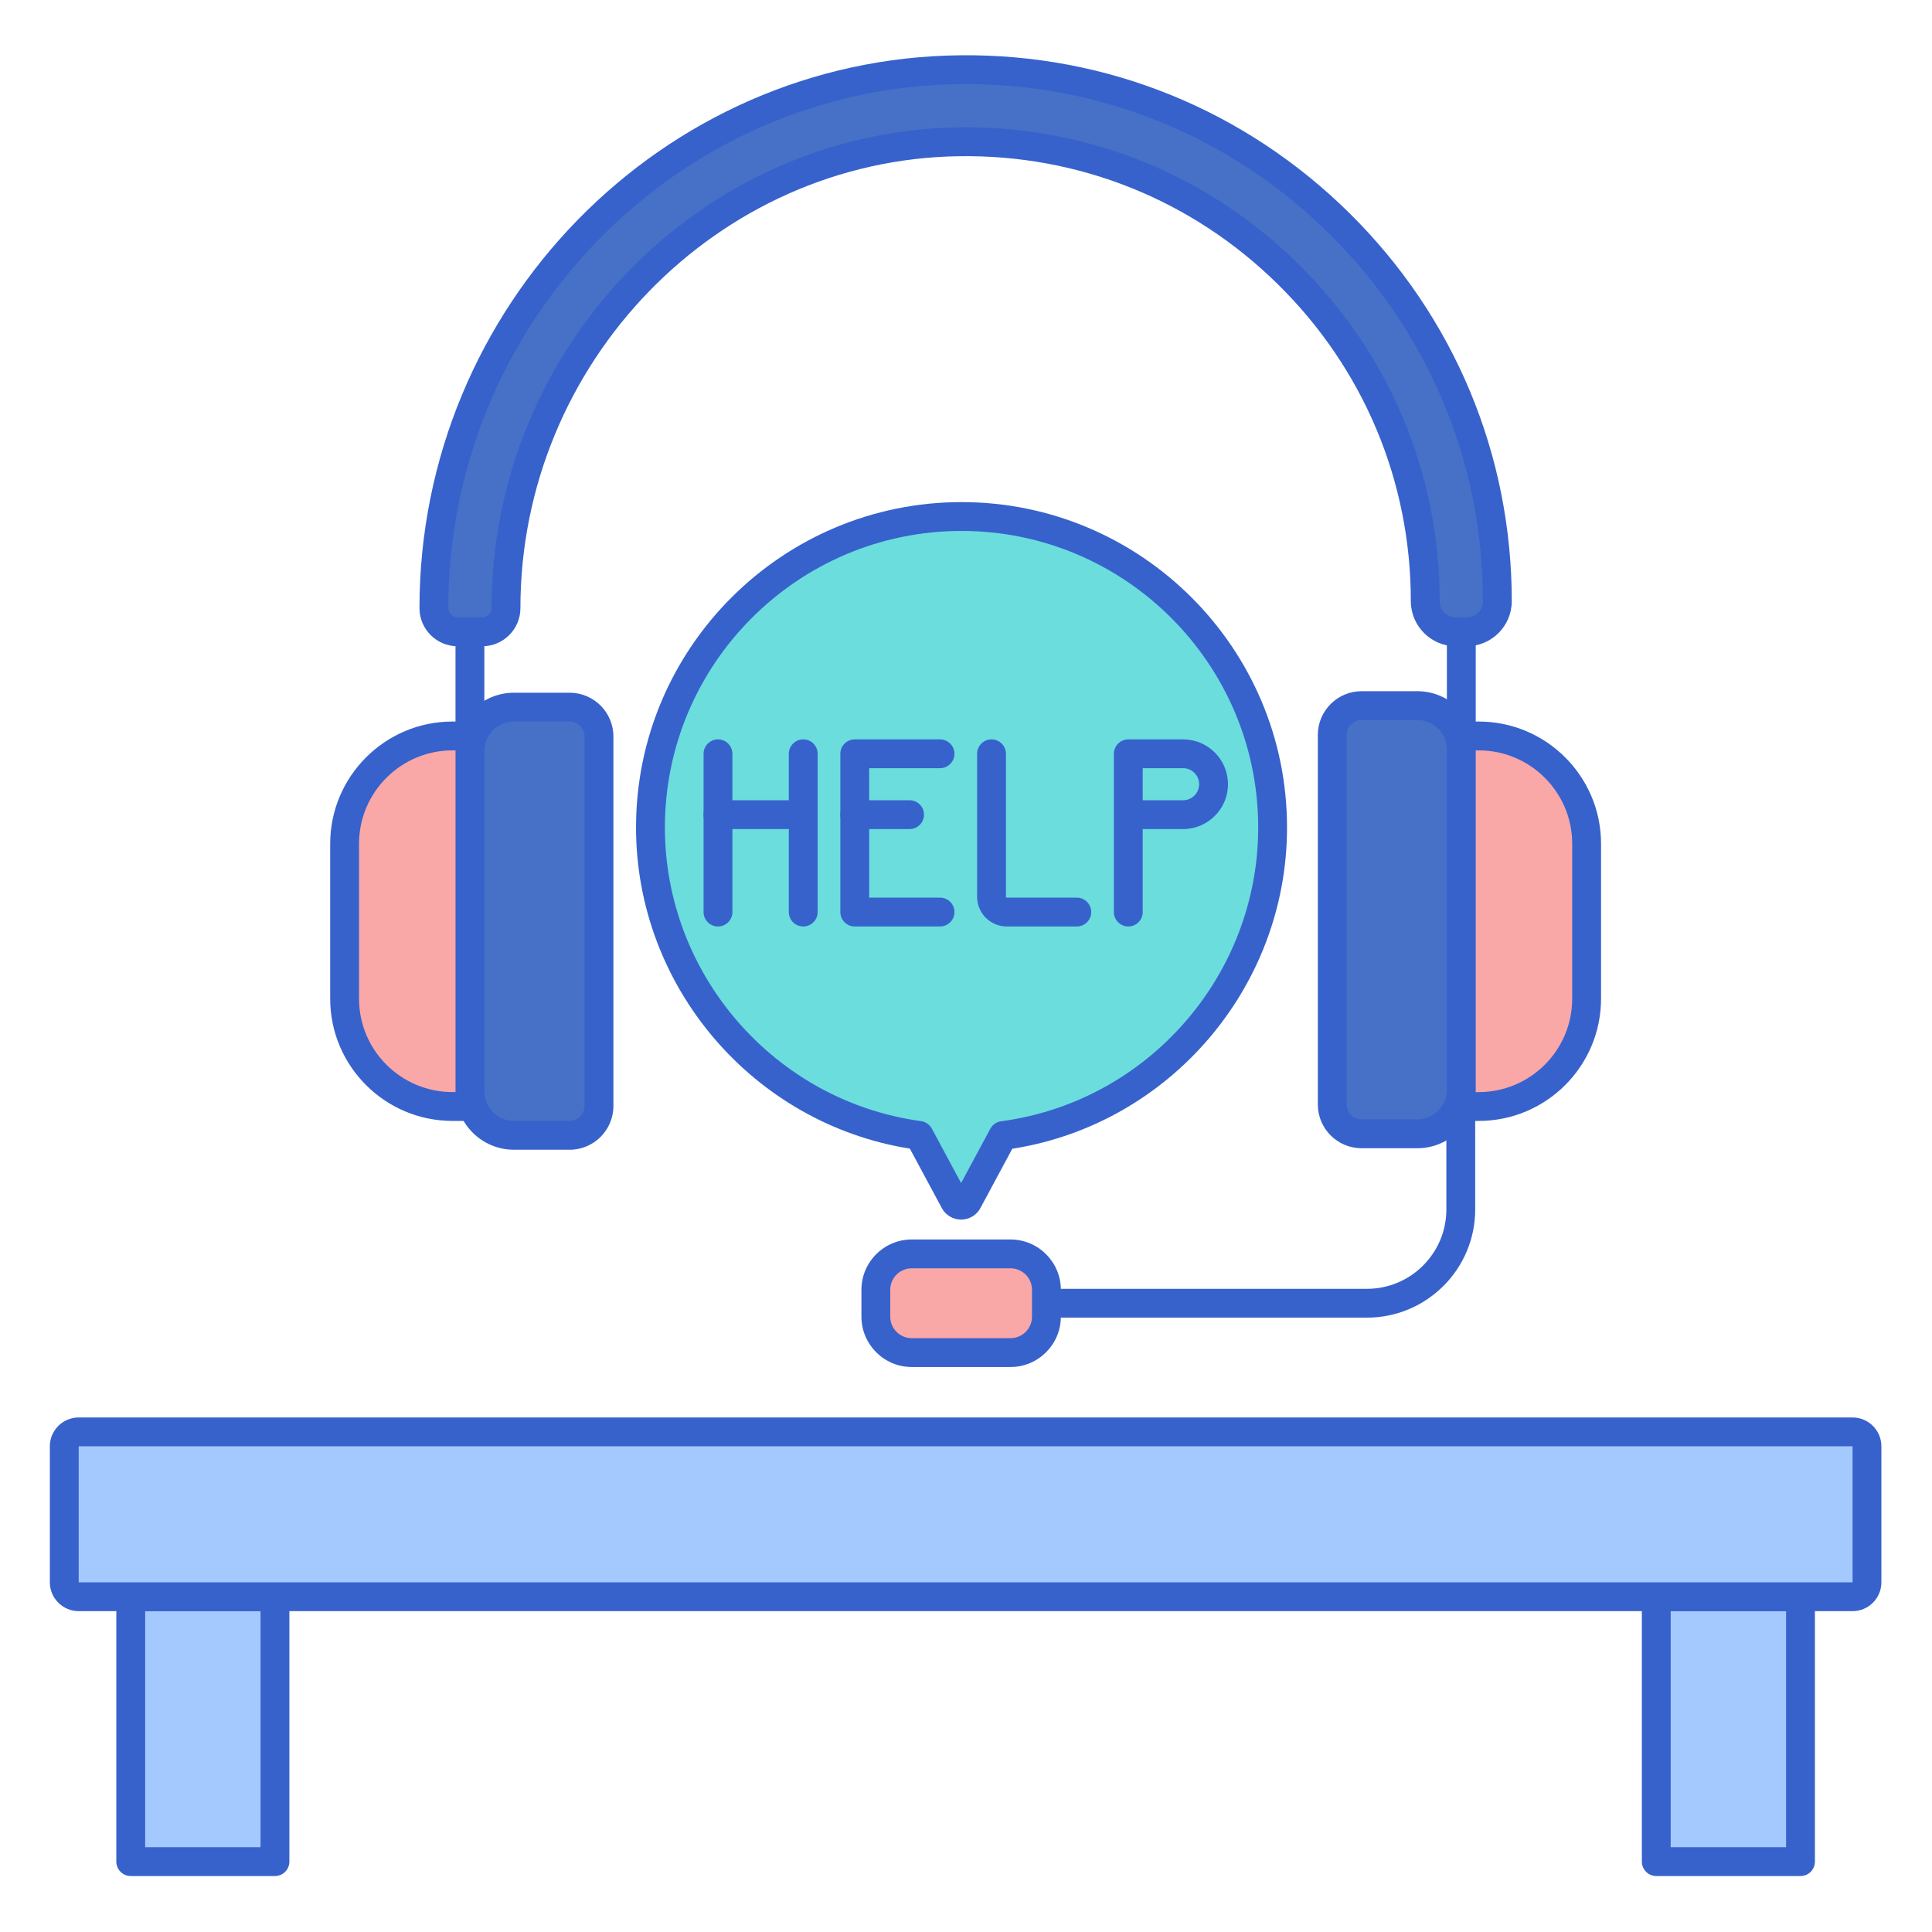 <svg xmlns="http://www.w3.org/2000/svg" xmlns:xlink="http://www.w3.org/1999/xlink" width="500" zoomAndPan="magnify" viewBox="0 0 375 375" height="500" preserveAspectRatio="xMidYMid meet" version="1.0"><defs><clipPath id="8b980def76"><path d="M 22 307 L 57 307 L 57 364.344 L 22 364.344 Z M 22 307 " clip-rule="nonzero"/></clipPath><clipPath id="8ea31450ed"><path d="M 318 307 L 353 307 L 353 364.344 L 318 364.344 Z M 318 307 " clip-rule="nonzero"/></clipPath><clipPath id="77112470ef"><path d="M 81 10.344 L 294 10.344 L 294 126 L 81 126 Z M 81 10.344 " clip-rule="nonzero"/></clipPath><clipPath id="0180747b86"><path d="M 9.676 275 L 365.176 275 L 365.176 313 L 9.676 313 Z M 9.676 275 " clip-rule="nonzero"/></clipPath></defs><path fill="#6bdddd" d="M 247.012 160.609 C 247.012 127.277 219.98 100.258 186.633 100.258 C 153.285 100.258 126.254 127.277 126.254 160.609 C 126.254 191.148 148.953 216.371 178.402 220.387 L 185.273 233.16 C 185.82 234.18 187.285 234.18 187.832 233.16 L 194.688 220.41 C 224.223 216.469 247.012 191.207 247.012 160.609 Z M 247.012 160.609 " fill-opacity="1" fill-rule="nonzero"/><path fill="#6bdddd" d="M 247.012 160.609 C 247.012 127.277 219.98 100.258 186.633 100.258 C 153.285 100.258 126.254 127.277 126.254 160.609 C 126.254 191.148 148.953 216.371 178.402 220.387 L 185.273 233.16 C 185.82 234.18 187.285 234.18 187.832 233.16 L 194.688 220.41 C 224.223 216.469 247.012 191.207 247.012 160.609 Z M 247.012 160.609 " fill-opacity="1" fill-rule="nonzero"/><path fill="#3762cc" d="M 186.551 236.723 C 184.984 236.723 183.551 235.867 182.805 234.484 L 176.602 222.949 C 146.203 218.094 123.453 191.543 123.453 160.605 C 123.453 125.789 151.797 97.457 186.633 97.457 C 221.469 97.457 249.812 125.789 249.812 160.605 C 249.812 191.637 226.984 218.195 196.484 222.973 L 190.297 234.484 C 189.555 235.863 188.121 236.719 186.551 236.723 Z M 186.637 103.055 C 154.887 103.055 129.055 128.875 129.055 160.609 C 129.055 189.242 150.434 213.75 178.781 217.613 C 179.668 217.734 180.445 218.273 180.867 219.062 L 186.551 229.629 L 192.223 219.082 C 192.648 218.293 193.43 217.754 194.32 217.637 C 222.766 213.844 244.215 189.328 244.215 160.609 C 244.215 128.875 218.383 103.055 186.637 103.055 Z M 186.637 103.055 " fill-opacity="1" fill-rule="nonzero"/><path fill="#a4c9ff" d="M 25.375 309.926 L 53.367 309.926 L 53.367 361.34 L 25.375 361.34 Z M 25.375 309.926 " fill-opacity="1" fill-rule="nonzero"/><path fill="#a4c9ff" d="M 321.484 309.926 L 349.477 309.926 L 349.477 361.34 L 321.484 361.34 Z M 321.484 309.926 " fill-opacity="1" fill-rule="nonzero"/><g clip-path="url(#8b980def76)"><path fill="#3762cc" d="M 53.367 364.137 L 25.375 364.137 C 23.832 364.137 22.578 362.883 22.578 361.34 L 22.578 309.926 C 22.578 308.383 23.832 307.129 25.375 307.129 L 53.367 307.129 C 54.914 307.129 56.168 308.383 56.168 309.926 L 56.168 361.34 C 56.168 362.883 54.914 364.137 53.367 364.137 Z M 28.176 358.539 L 50.57 358.539 L 50.57 312.723 L 28.176 312.723 Z M 28.176 358.539 " fill-opacity="1" fill-rule="nonzero"/></g><g clip-path="url(#8ea31450ed)"><path fill="#3762cc" d="M 349.477 364.137 L 321.484 364.137 C 319.938 364.137 318.684 362.883 318.684 361.34 L 318.684 309.926 C 318.684 308.383 319.938 307.129 321.484 307.129 L 349.477 307.129 C 351.02 307.129 352.273 308.383 352.273 309.926 L 352.273 361.34 C 352.273 362.883 351.023 364.137 349.477 364.137 Z M 324.281 358.539 L 346.676 358.539 L 346.676 312.723 L 324.281 312.723 Z M 324.281 358.539 " fill-opacity="1" fill-rule="nonzero"/></g><path fill="#a4c9ff" d="M 359.578 309.926 L 15.273 309.926 C 13.727 309.926 12.477 308.672 12.477 307.129 L 12.477 280.723 C 12.477 279.176 13.727 277.926 15.273 277.926 L 359.578 277.926 C 361.125 277.926 362.375 279.176 362.375 280.723 L 362.375 307.129 C 362.375 308.672 361.125 309.926 359.578 309.926 Z M 359.578 309.926 " fill-opacity="1" fill-rule="nonzero"/><path fill="#3762cc" d="M 91.215 155.75 C 89.668 155.75 88.414 154.496 88.414 152.953 L 88.414 116.684 C 88.414 62.113 132.832 17.719 187.426 17.719 C 242.02 17.719 286.438 62.113 286.438 116.684 L 286.438 150.156 C 286.438 151.699 285.184 152.953 283.637 152.953 C 282.094 152.953 280.84 151.699 280.84 150.156 L 280.84 116.684 C 280.84 65.199 238.934 23.316 187.426 23.316 C 135.918 23.316 94.012 65.199 94.012 116.684 L 94.012 152.953 C 94.012 154.496 92.762 155.75 91.215 155.75 Z M 91.215 155.75 " fill-opacity="1" fill-rule="nonzero"/><path fill="#3762cc" d="M 265.328 255.754 L 187.426 255.754 C 185.879 255.754 184.625 254.5 184.625 252.957 C 184.625 251.414 185.879 250.16 187.426 250.16 L 265.328 250.16 C 273.824 250.16 280.738 243.25 280.738 234.754 L 280.738 194.664 C 280.738 193.121 281.992 191.867 283.535 191.867 C 285.082 191.867 286.336 193.121 286.336 194.664 L 286.336 234.754 C 286.336 246.336 276.914 255.754 265.328 255.754 Z M 265.328 255.754 " fill-opacity="1" fill-rule="nonzero"/><path fill="#f9a7a7" d="M 287.027 142.848 L 282.762 142.848 L 282.762 214.773 L 287.027 214.773 C 298.59 214.773 307.965 205.402 307.965 193.844 L 307.965 163.777 C 307.965 152.219 298.59 142.848 287.027 142.848 Z M 287.027 142.848 " fill-opacity="1" fill-rule="nonzero"/><path fill="#3762cc" d="M 287.027 217.57 L 282.762 217.57 C 281.215 217.57 279.961 216.316 279.961 214.773 L 279.961 142.848 C 279.961 141.305 281.215 140.051 282.762 140.051 L 287.027 140.051 C 300.117 140.051 310.762 150.691 310.762 163.777 L 310.762 193.844 C 310.762 206.93 300.117 217.57 287.027 217.57 Z M 285.562 211.977 L 287.027 211.977 C 297.027 211.977 305.164 203.844 305.164 193.848 L 305.164 163.777 C 305.164 153.781 297.027 145.648 287.027 145.648 L 285.562 145.648 Z M 285.562 211.977 " fill-opacity="1" fill-rule="nonzero"/><path fill="#f9a7a7" d="M 87.824 214.773 L 92.09 214.773 L 92.09 142.848 L 87.824 142.848 C 76.262 142.848 66.887 152.219 66.887 163.777 L 66.887 193.848 C 66.887 205.402 76.262 214.773 87.824 214.773 Z M 87.824 214.773 " fill-opacity="1" fill-rule="nonzero"/><path fill="#3762cc" d="M 92.09 217.57 L 87.824 217.57 C 74.738 217.57 64.09 206.93 64.09 193.848 L 64.09 163.777 C 64.09 150.695 74.738 140.051 87.824 140.051 L 92.09 140.051 C 93.637 140.051 94.891 141.305 94.891 142.852 L 94.891 214.773 C 94.891 216.316 93.637 217.57 92.09 217.57 Z M 87.824 145.648 C 77.824 145.648 69.688 153.777 69.688 163.777 L 69.688 193.844 C 69.688 203.844 77.824 211.973 87.824 211.973 L 89.293 211.973 L 89.293 145.648 Z M 87.824 145.648 " fill-opacity="1" fill-rule="nonzero"/><path fill="#4671c6" d="M 264.285 136.957 L 275.094 136.957 C 279.812 136.957 283.637 140.781 283.637 145.496 L 283.637 211.531 C 283.637 216.246 279.812 220.07 275.094 220.07 L 264.285 220.07 C 261.137 220.07 258.586 217.52 258.586 214.375 L 258.586 142.652 C 258.586 139.508 261.137 136.957 264.285 136.957 Z M 264.285 136.957 " fill-opacity="1" fill-rule="nonzero"/><path fill="#3762cc" d="M 275.094 222.871 L 264.285 222.871 C 259.598 222.871 255.789 219.062 255.789 214.379 L 255.789 142.652 C 255.789 137.969 259.598 134.16 264.285 134.16 L 275.094 134.16 C 281.348 134.16 286.438 139.246 286.438 145.496 L 286.438 211.531 C 286.438 217.785 281.348 222.871 275.094 222.871 Z M 264.285 139.758 C 262.688 139.758 261.387 141.055 261.387 142.652 L 261.387 214.379 C 261.387 215.973 262.688 217.273 264.285 217.273 L 275.094 217.273 C 278.262 217.273 280.836 214.699 280.836 211.531 L 280.836 145.5 C 280.836 142.332 278.262 139.758 275.094 139.758 Z M 264.285 139.758 " fill-opacity="1" fill-rule="nonzero"/><path fill="#4671c6" d="M 110.566 220.367 L 99.758 220.367 C 95.039 220.367 91.215 216.543 91.215 211.828 L 91.215 145.793 C 91.215 141.078 95.039 137.254 99.758 137.254 L 110.566 137.254 C 113.715 137.254 116.266 139.805 116.266 142.949 L 116.266 214.676 C 116.266 217.82 113.715 220.367 110.566 220.367 Z M 110.566 220.367 " fill-opacity="1" fill-rule="nonzero"/><path fill="#3762cc" d="M 110.566 223.164 L 99.758 223.164 C 93.504 223.164 88.418 218.078 88.418 211.828 L 88.418 145.793 C 88.418 139.543 93.504 134.457 99.758 134.457 L 110.566 134.457 C 115.254 134.457 119.062 138.266 119.062 142.949 L 119.062 214.676 C 119.062 219.355 115.254 223.164 110.566 223.164 Z M 99.758 140.051 C 96.59 140.051 94.016 142.629 94.016 145.793 L 94.016 211.828 C 94.016 214.992 96.59 217.57 99.758 217.57 L 110.566 217.57 C 112.164 217.57 113.465 216.27 113.465 214.672 L 113.465 142.949 C 113.465 141.352 112.164 140.051 110.566 140.051 Z M 99.758 140.051 " fill-opacity="1" fill-rule="nonzero"/><path fill="#f9a7a7" d="M 196.137 262.535 L 176.973 262.535 C 173.121 262.535 170 259.418 170 255.57 L 170 250.344 C 170 246.496 173.121 243.379 176.973 243.379 L 196.141 243.379 C 199.992 243.379 203.109 246.496 203.109 250.344 L 203.109 255.57 C 203.109 259.418 199.988 262.535 196.137 262.535 Z M 196.137 262.535 " fill-opacity="1" fill-rule="nonzero"/><path fill="#3762cc" d="M 196.141 265.336 L 176.973 265.336 C 171.582 265.336 167.203 260.953 167.203 255.57 L 167.203 250.344 C 167.203 244.961 171.582 240.582 176.973 240.582 L 196.141 240.582 C 201.527 240.582 205.91 244.961 205.91 250.344 L 205.91 255.57 C 205.91 260.953 201.527 265.336 196.141 265.336 Z M 176.969 246.176 C 174.672 246.176 172.797 248.047 172.797 250.344 L 172.797 255.57 C 172.797 257.867 174.672 259.738 176.969 259.738 L 196.137 259.738 C 198.438 259.738 200.309 257.867 200.309 255.57 L 200.309 250.344 C 200.309 248.047 198.438 246.176 196.137 246.176 Z M 176.969 246.176 " fill-opacity="1" fill-rule="nonzero"/><path fill="#3762cc" d="M 182.457 179.828 L 165.91 179.828 C 164.363 179.828 163.109 178.574 163.109 177.031 L 163.109 146.309 C 163.109 144.766 164.363 143.512 165.91 143.512 L 182.457 143.512 C 184.004 143.512 185.258 144.766 185.258 146.309 C 185.258 147.852 184.004 149.105 182.457 149.105 L 168.707 149.105 L 168.707 174.23 L 182.457 174.23 C 184.004 174.23 185.258 175.484 185.258 177.027 C 185.258 178.574 184.004 179.828 182.457 179.828 Z M 182.457 179.828 " fill-opacity="1" fill-rule="nonzero"/><path fill="#3762cc" d="M 176.547 160.922 L 165.91 160.922 C 164.363 160.922 163.109 159.668 163.109 158.125 C 163.109 156.578 164.363 155.328 165.91 155.328 L 176.547 155.328 C 178.094 155.328 179.348 156.578 179.348 158.125 C 179.348 159.668 178.094 160.922 176.547 160.922 Z M 176.547 160.922 " fill-opacity="1" fill-rule="nonzero"/><path fill="#3762cc" d="M 155.91 179.828 C 154.363 179.828 153.109 178.574 153.109 177.031 L 153.109 146.309 C 153.109 144.766 154.363 143.512 155.91 143.512 C 157.453 143.512 158.707 144.766 158.707 146.309 L 158.707 177.027 C 158.707 178.574 157.453 179.828 155.91 179.828 Z M 155.91 179.828 " fill-opacity="1" fill-rule="nonzero"/><path fill="#3762cc" d="M 139.359 179.828 C 137.816 179.828 136.562 178.574 136.562 177.031 L 136.562 146.309 C 136.562 144.766 137.816 143.512 139.359 143.512 C 140.906 143.512 142.16 144.766 142.16 146.309 L 142.16 177.027 C 142.16 178.574 140.906 179.828 139.359 179.828 Z M 139.359 179.828 " fill-opacity="1" fill-rule="nonzero"/><path fill="#3762cc" d="M 155.91 160.922 L 139.359 160.922 C 137.816 160.922 136.562 159.668 136.562 158.125 C 136.562 156.578 137.816 155.328 139.359 155.328 L 155.91 155.328 C 157.453 155.328 158.707 156.578 158.707 158.125 C 158.707 159.668 157.453 160.922 155.91 160.922 Z M 155.91 160.922 " fill-opacity="1" fill-rule="nonzero"/><path fill="#3762cc" d="M 209.004 179.828 L 195.41 179.828 C 192.238 179.828 189.656 177.246 189.656 174.078 L 189.656 146.309 C 189.656 144.766 190.91 143.512 192.453 143.512 C 194 143.512 195.254 144.766 195.254 146.309 L 195.254 174.074 C 195.254 174.16 195.324 174.23 195.41 174.23 L 209.004 174.23 C 210.551 174.23 211.805 175.484 211.805 177.027 C 211.805 178.574 210.551 179.828 209.004 179.828 Z M 209.004 179.828 " fill-opacity="1" fill-rule="nonzero"/><path fill="#3762cc" d="M 219.004 179.828 C 217.457 179.828 216.203 178.574 216.203 177.031 L 216.203 146.309 C 216.203 144.766 217.457 143.512 219.004 143.512 L 229.641 143.512 C 234.445 143.512 238.352 147.418 238.352 152.215 C 238.352 157.016 234.441 160.922 229.641 160.922 L 221.801 160.922 L 221.801 177.031 C 221.801 178.574 220.551 179.828 219.004 179.828 Z M 221.801 155.328 L 229.641 155.328 C 231.355 155.328 232.754 153.93 232.754 152.215 C 232.754 150.5 231.355 149.105 229.641 149.105 L 221.801 149.105 Z M 221.801 155.328 " fill-opacity="1" fill-rule="nonzero"/><path fill="#4671c6" d="M 186.406 13.527 C 129.59 14.078 84.215 61.203 84.215 118 L 84.215 118.039 C 84.215 120.578 86.277 122.641 88.824 122.641 L 93.605 122.641 C 96.148 122.641 98.211 120.582 98.211 118.039 C 98.211 69.102 137.09 28.27 186.039 27.523 C 235.863 26.762 276.637 67.051 276.637 116.684 C 276.637 119.973 279.309 122.641 282.598 122.641 L 284.672 122.641 C 287.965 122.641 290.633 119.973 290.633 116.684 C 290.637 59.461 243.781 12.973 186.406 13.527 Z M 186.406 13.527 " fill-opacity="1" fill-rule="nonzero"/><g clip-path="url(#77112470ef)"><path fill="#3762cc" d="M 284.676 125.438 L 282.598 125.438 C 277.77 125.438 273.84 121.512 273.84 116.684 C 273.84 93.402 264.676 71.555 248.027 55.168 C 231.391 38.789 209.395 29.957 186.082 30.32 C 139.176 31.035 101.012 70.383 101.012 118.039 C 101.012 122.117 97.691 125.438 93.609 125.438 L 88.824 125.438 C 84.742 125.438 81.418 122.117 81.418 118.039 C 81.418 59.414 128.504 11.293 186.379 10.73 C 214.855 10.41 241.707 21.355 261.984 41.426 C 282.266 61.504 293.434 88.23 293.434 116.684 C 293.434 121.512 289.504 125.438 284.676 125.438 Z M 187.438 24.715 C 211.723 24.715 234.586 34.082 251.957 51.184 C 269.68 68.629 279.438 91.891 279.438 116.684 C 279.438 118.426 280.855 119.844 282.598 119.844 L 284.676 119.844 C 286.418 119.844 287.836 118.426 287.836 116.684 C 287.836 89.734 277.254 64.422 258.043 45.406 C 238.836 26.391 213.359 16.047 186.434 16.324 C 131.613 16.859 87.016 62.469 87.016 118 C 87.016 119.035 87.824 119.844 88.824 119.844 L 93.605 119.844 C 94.602 119.844 95.414 119.035 95.414 118.039 C 95.414 67.348 136.051 25.488 186 24.727 C 186.477 24.719 186.961 24.715 187.438 24.715 Z M 187.438 24.715 " fill-opacity="1" fill-rule="nonzero"/></g><g clip-path="url(#0180747b86)"><path fill="#3762cc" d="M 359.578 312.723 L 15.273 312.723 C 12.188 312.723 9.676 310.215 9.676 307.129 L 9.676 280.723 C 9.676 277.637 12.188 275.129 15.273 275.129 L 359.578 275.129 C 362.664 275.129 365.176 277.637 365.176 280.723 L 365.176 307.129 C 365.176 310.215 362.664 312.723 359.578 312.723 Z M 15.273 280.723 L 15.273 307.129 L 359.582 307.129 L 359.578 280.723 Z M 15.273 280.723 " fill-opacity="1" fill-rule="nonzero"/></g></svg>